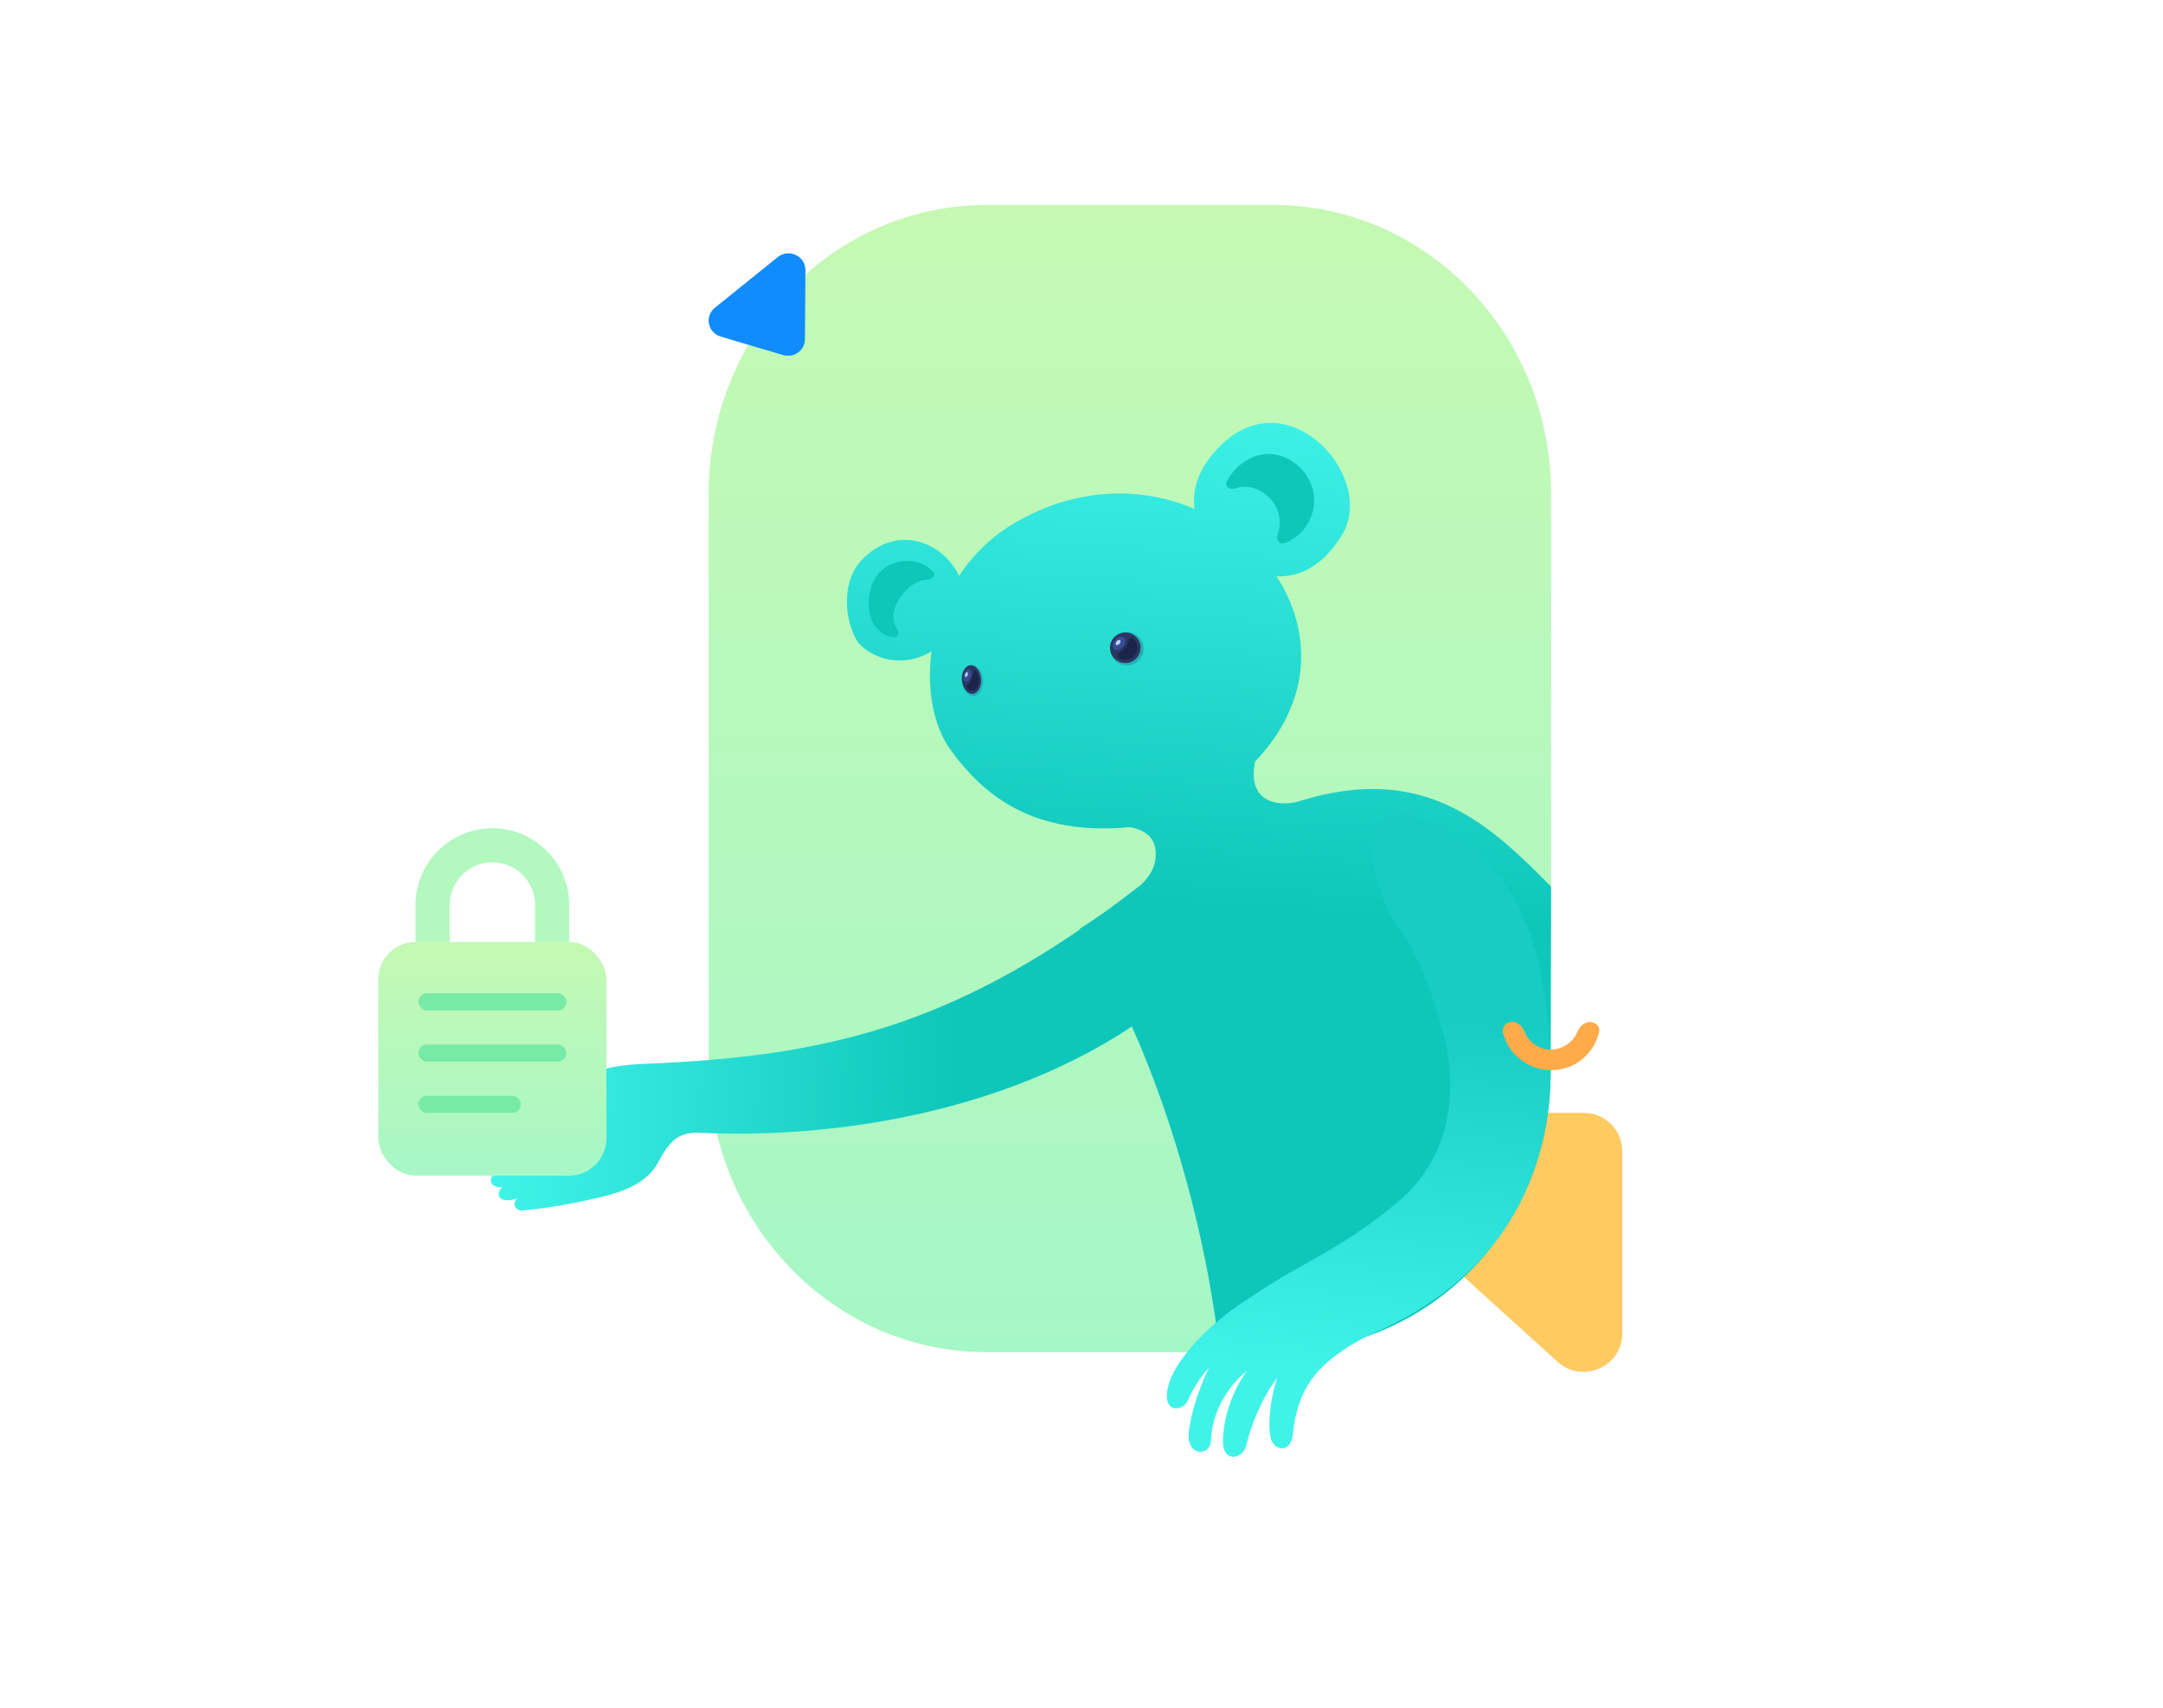 <svg width="760" height="600" viewBox="0 0 760 600" fill="none" xmlns="http://www.w3.org/2000/svg">
<path d="M476.379 414.2C467.315 405.933 473.268 391 485.579 391L556.471 391C563.912 391 570 397 570 404.333L570 468.599C570 480.199 555.93 486.333 547.271 478.466L476.379 414.2Z" fill="#FFCA62"/>
<path d="M249 173.4C249 117.4 292.7 72 346.7 72H447.3C501.3 72 545 117.4 545 173.4V373.7C545 429.7 501.3 475.1 447.3 475.1H346.7C292.7 475.1 249 429.7 249 373.7V173.4Z" fill="url(#paint0_linear)"/>
<path d="M251.195 108.116C247.511 111.079 248.65 116.899 253.225 118.252L275.152 124.749C278.963 125.866 282.803 123.117 282.822 119.192L283 94.92C283.034 89.982 277.19 87.168 273.24 90.351L251.195 108.116Z" fill="#108CFF"/>
<path d="M399.163 312.201C338.776 358.94 293.726 370.409 233.229 373.46C220.628 374.095 208.292 373.624 199.352 383.523C195.962 387.277 192.723 390.863 184.354 390.483C176.433 390.124 177.77 397.531 184.097 398.232C188.132 398.68 191.899 398.212 195.567 396.096C196.292 395.678 197.261 396.2 197.267 397.038C197.282 399.116 197.468 401.02 197.849 402.839C197.968 403.41 197.602 403.98 197.024 404.056C189.643 405.035 180.915 403.438 176.704 405.742C171.855 408.396 171.622 411.481 173.976 412.186C170.718 414.935 173.169 417.625 176.599 417.029C173.556 419.794 175.666 423.178 181.696 421.016C179.63 423.184 181.441 425.534 183.571 425.313C193.624 424.27 201 423.001 211.5 420.501C219.5 418.596 227.419 415.424 231.154 408.551C231.968 407.054 232.654 405.791 233.21 404.95L233.407 404.65C236.297 400.271 239.205 397.7 245.841 398.011C298.703 400.489 370.658 388.413 418.392 344.443C440.705 323.889 418.805 296.998 399.163 312.201Z" fill="url(#paint1_linear)"/>
<path fill-rule="evenodd" clip-rule="evenodd" d="M471.5 188C464.431 199.418 456.174 202.798 448.518 202.498C460.826 221.291 461.46 246.141 440.993 267.555C437.873 282.867 450.502 283.387 456.5 281.5C501 267.501 524 290.358 545 311.501L544.793 378.071C544.629 430.78 502.803 474.143 450.099 474.839C442.414 474.94 435.085 475 428.5 475C423.5 428.501 406.055 367.5 379.353 326.368C380.395 325.682 381.407 325.018 382.388 324.374C398.867 313.562 406.66 308.449 406.055 299.164C405.701 293.719 401.581 291.406 396.898 290.605C363.287 293.766 345.629 279.719 333.751 263.106C328.071 255.162 325.517 242.328 327.305 228.85C316.672 235.23 306.113 231.055 301.535 225.785C297.294 219.552 294.742 205.039 303 196.5C315.639 183.765 331.601 190.743 336.986 202.369C341.703 195.116 348.167 188.603 356.619 183.669C378.601 170.836 401.414 170.997 419.744 178.801C418.971 173.241 420.311 167.006 425.18 160.704C449.629 129.061 484.533 166.951 471.5 188Z" fill="url(#paint2_linear)"/>
<path d="M401.706 226.728C402.385 229.891 400.368 233.007 397.2 233.687C394.032 234.367 390.914 232.354 390.235 229.191C389.555 226.027 391.573 222.912 394.741 222.232C397.908 221.551 401.027 223.565 401.706 226.728Z" fill="#23B0B9"/>
<path d="M400.645 226.455C401.268 229.354 399.419 232.21 396.516 232.833C393.612 233.456 390.754 231.611 390.132 228.712C389.509 225.813 391.358 222.958 394.262 222.334C397.165 221.711 400.023 223.556 400.645 226.455Z" fill="#2B3760"/>
<path d="M394.915 223.975C395.68 224.611 395.528 226.055 394.576 227.2C393.623 228.345 392.232 228.757 391.467 228.121C390.702 227.485 390.854 226.042 391.806 224.897C392.758 223.752 394.15 223.339 394.915 223.975Z" fill="#364D98"/>
<path d="M393.539 224.935C393.817 225.167 393.739 225.718 393.365 226.168C392.991 226.617 392.463 226.794 392.185 226.563C391.907 226.332 391.985 225.78 392.359 225.331C392.732 224.881 393.261 224.704 393.539 224.935Z" fill="#C3D8F8"/>
<path d="M393.403 229.185C392.705 229.544 392.218 230.489 392.846 230.96C393.791 231.669 395.028 231.981 396.275 231.713C398.558 231.223 400.012 228.977 399.522 226.697C399.318 225.742 398.804 224.933 398.109 224.351C397.464 223.811 396.574 224.674 396.368 225.489C396.181 226.225 395.786 227.005 395.195 227.715C394.657 228.363 394.032 228.861 393.403 229.185Z" fill="#1B244A"/>
<path d="M345.272 237.925C345.842 240.863 344.716 243.771 342.756 244.419C340.797 245.068 338.746 243.212 338.176 240.274C337.607 237.336 338.733 234.428 340.692 233.78C342.652 233.131 344.702 234.987 345.272 237.925Z" fill="#23B0B9"/>
<path d="M344.593 237.677C345.116 240.37 344.083 243.034 342.288 243.629C340.492 244.223 338.613 242.522 338.09 239.83C337.568 237.137 338.6 234.472 340.396 233.878C342.192 233.283 344.071 234.984 344.593 237.677Z" fill="#2B3760"/>
<path d="M340.878 235.398C341.388 235.985 341.358 237.329 340.811 238.398C340.265 239.468 339.409 239.858 338.9 239.271C338.39 238.683 338.42 237.34 338.967 236.271C339.513 235.201 340.369 234.81 340.878 235.398Z" fill="#364D98"/>
<path d="M339.953 236.254C340.138 236.467 340.114 236.98 339.9 237.4C339.686 237.819 339.362 237.987 339.177 237.773C338.992 237.56 339.016 237.047 339.23 236.627C339.444 236.207 339.768 236.04 339.953 236.254Z" fill="#C3D8F8"/>
<path d="M340.165 240.251C339.743 240.589 339.48 241.47 339.896 241.905C340.522 242.56 341.313 242.843 342.084 242.587C343.496 242.12 344.308 240.024 343.897 237.907C343.725 237.02 343.366 236.27 342.903 235.732C342.474 235.233 341.953 236.04 341.861 236.799C341.777 237.485 341.564 238.212 341.225 238.876C340.916 239.48 340.546 239.947 340.165 240.251Z" fill="#1B244A"/>
<path d="M448.892 187.825C448.291 189.45 449.494 191.472 451.154 190.88C455.306 189.399 458.928 186.274 460.759 181.322C465.496 168.507 452.478 156.326 441.254 160.253C436.486 161.921 432.941 165.325 430.966 169.339C430.194 170.906 432.214 172.203 433.887 171.617C442.522 168.596 452.536 177.967 448.892 187.825Z" fill="#0FC6BB"/>
<path d="M326.099 203.643C327.519 203.568 328.826 202.066 327.968 201.052C325.822 198.516 322.507 196.878 318.177 197.107C306.975 197.698 303.229 208.897 306.211 217.795C307.728 221.074 310.603 223.728 314.229 223.898C315.644 223.965 316.187 222.1 315.331 221.074C310.913 215.783 317.481 204.098 326.099 203.643Z" fill="#0FC6BB"/>
<path d="M501.302 288.394C539.933 305.391 541.509 343.905 544.001 358.5C545.501 375.5 552 437.486 483.501 468C476.258 471.227 468.191 476.107 462.876 482.126C457.438 488.283 455.029 495.779 454.242 504.038C453.619 510.579 447.657 509.867 446.544 505.418C445.446 501.026 446.059 492.086 448.801 484.104C443.403 490.945 439.255 501.653 437.984 507.473C436.785 512.963 429.879 513.837 429.716 506.879C429.586 501.305 431.486 490.823 438.103 481.613C431.5 487 425.883 495.94 425.5 506C425.286 511.615 417.727 511.68 417.632 504.72C417.577 500.641 419.959 490.314 424.834 480.469C421.798 483.87 419.225 487.791 417.292 492.168C415.789 495.571 410.063 496.277 410.001 490.737C409.879 479.921 424.834 464.612 440.501 455.112C456.175 444.112 471.502 439 491.501 422C511.5 405 511.817 379.568 507.001 362.5C502.185 345.432 497.792 334.5 491.501 326.112C481.519 312.804 474.003 276.382 501.302 288.394Z" fill="url(#paint3_linear)"/>
<rect x="133" y="331" width="80" height="82" rx="13" fill="#B3F8BF"/>
<rect x="133" y="331" width="80" height="82" rx="13" fill="url(#paint4_linear)"/>
<rect x="147" y="349" width="52" height="6" rx="3" fill="#77EAA6"/>
<rect x="147" y="367" width="52" height="6" rx="3" fill="#77EAA6"/>
<rect x="147" y="385" width="36" height="6" rx="3" fill="#77EAA6"/>
<path d="M194 331V318C194 306.402 184.598 297 173 297C161.402 297 152 306.402 152 318V331" stroke="#B3F8BF" stroke-width="12"/>
<path d="M531.362 359C529.262 359 527.662 360.7 528.062 362.7C528.862 365.8 530.362 368.8 532.762 371C536.062 374.2 540.362 376 544.962 376C549.562 376 553.962 374.3 557.162 371C559.562 368.7 561.062 365.8 561.862 362.7C562.362 360.7 560.662 359 558.562 359.1C556.462 359.1 554.962 360.8 554.162 362.7C553.662 363.9 552.962 365 551.962 365.9C550.062 367.7 547.562 368.7 544.962 368.8C542.362 368.8 539.762 367.8 537.962 365.9C536.962 365 536.262 363.9 535.762 362.7C535.062 360.7 533.362 359 531.362 359Z" fill="#FFAB49"/>
<defs>
<linearGradient id="paint0_linear" x1="376" y1="475" x2="376" y2="72" gradientUnits="userSpaceOnUse">
<stop stop-color="#A6F7C7"/>
<stop offset="1" stop-color="#C5F9B3"/>
</linearGradient>
<linearGradient id="paint1_linear" x1="408" y1="410.012" x2="175.04" y2="404.097" gradientUnits="userSpaceOnUse">
<stop stop-color="#0FC6BB"/>
<stop offset="0.319" stop-color="#0FC6BB"/>
<stop offset="1" stop-color="#3FF3E9"/>
</linearGradient>
<linearGradient id="paint2_linear" x1="427.151" y1="136.727" x2="404.826" y2="473.386" gradientUnits="userSpaceOnUse">
<stop stop-color="#3FF3E9"/>
<stop offset="0.536" stop-color="#0FC6BB"/>
</linearGradient>
<linearGradient id="paint3_linear" x1="411.441" y1="286" x2="390.706" y2="473.883" gradientUnits="userSpaceOnUse">
<stop stop-color="#17CDC3"/>
<stop offset="0.319" stop-color="#17CDC3"/>
<stop offset="1" stop-color="#3FF3E9"/>
</linearGradient>
<linearGradient id="paint4_linear" x1="169.387" y1="412.98" x2="169.387" y2="331" gradientUnits="userSpaceOnUse">
<stop stop-color="#A6F7C7"/>
<stop offset="1" stop-color="#C5F9B3"/>
</linearGradient>
</defs>
</svg>
